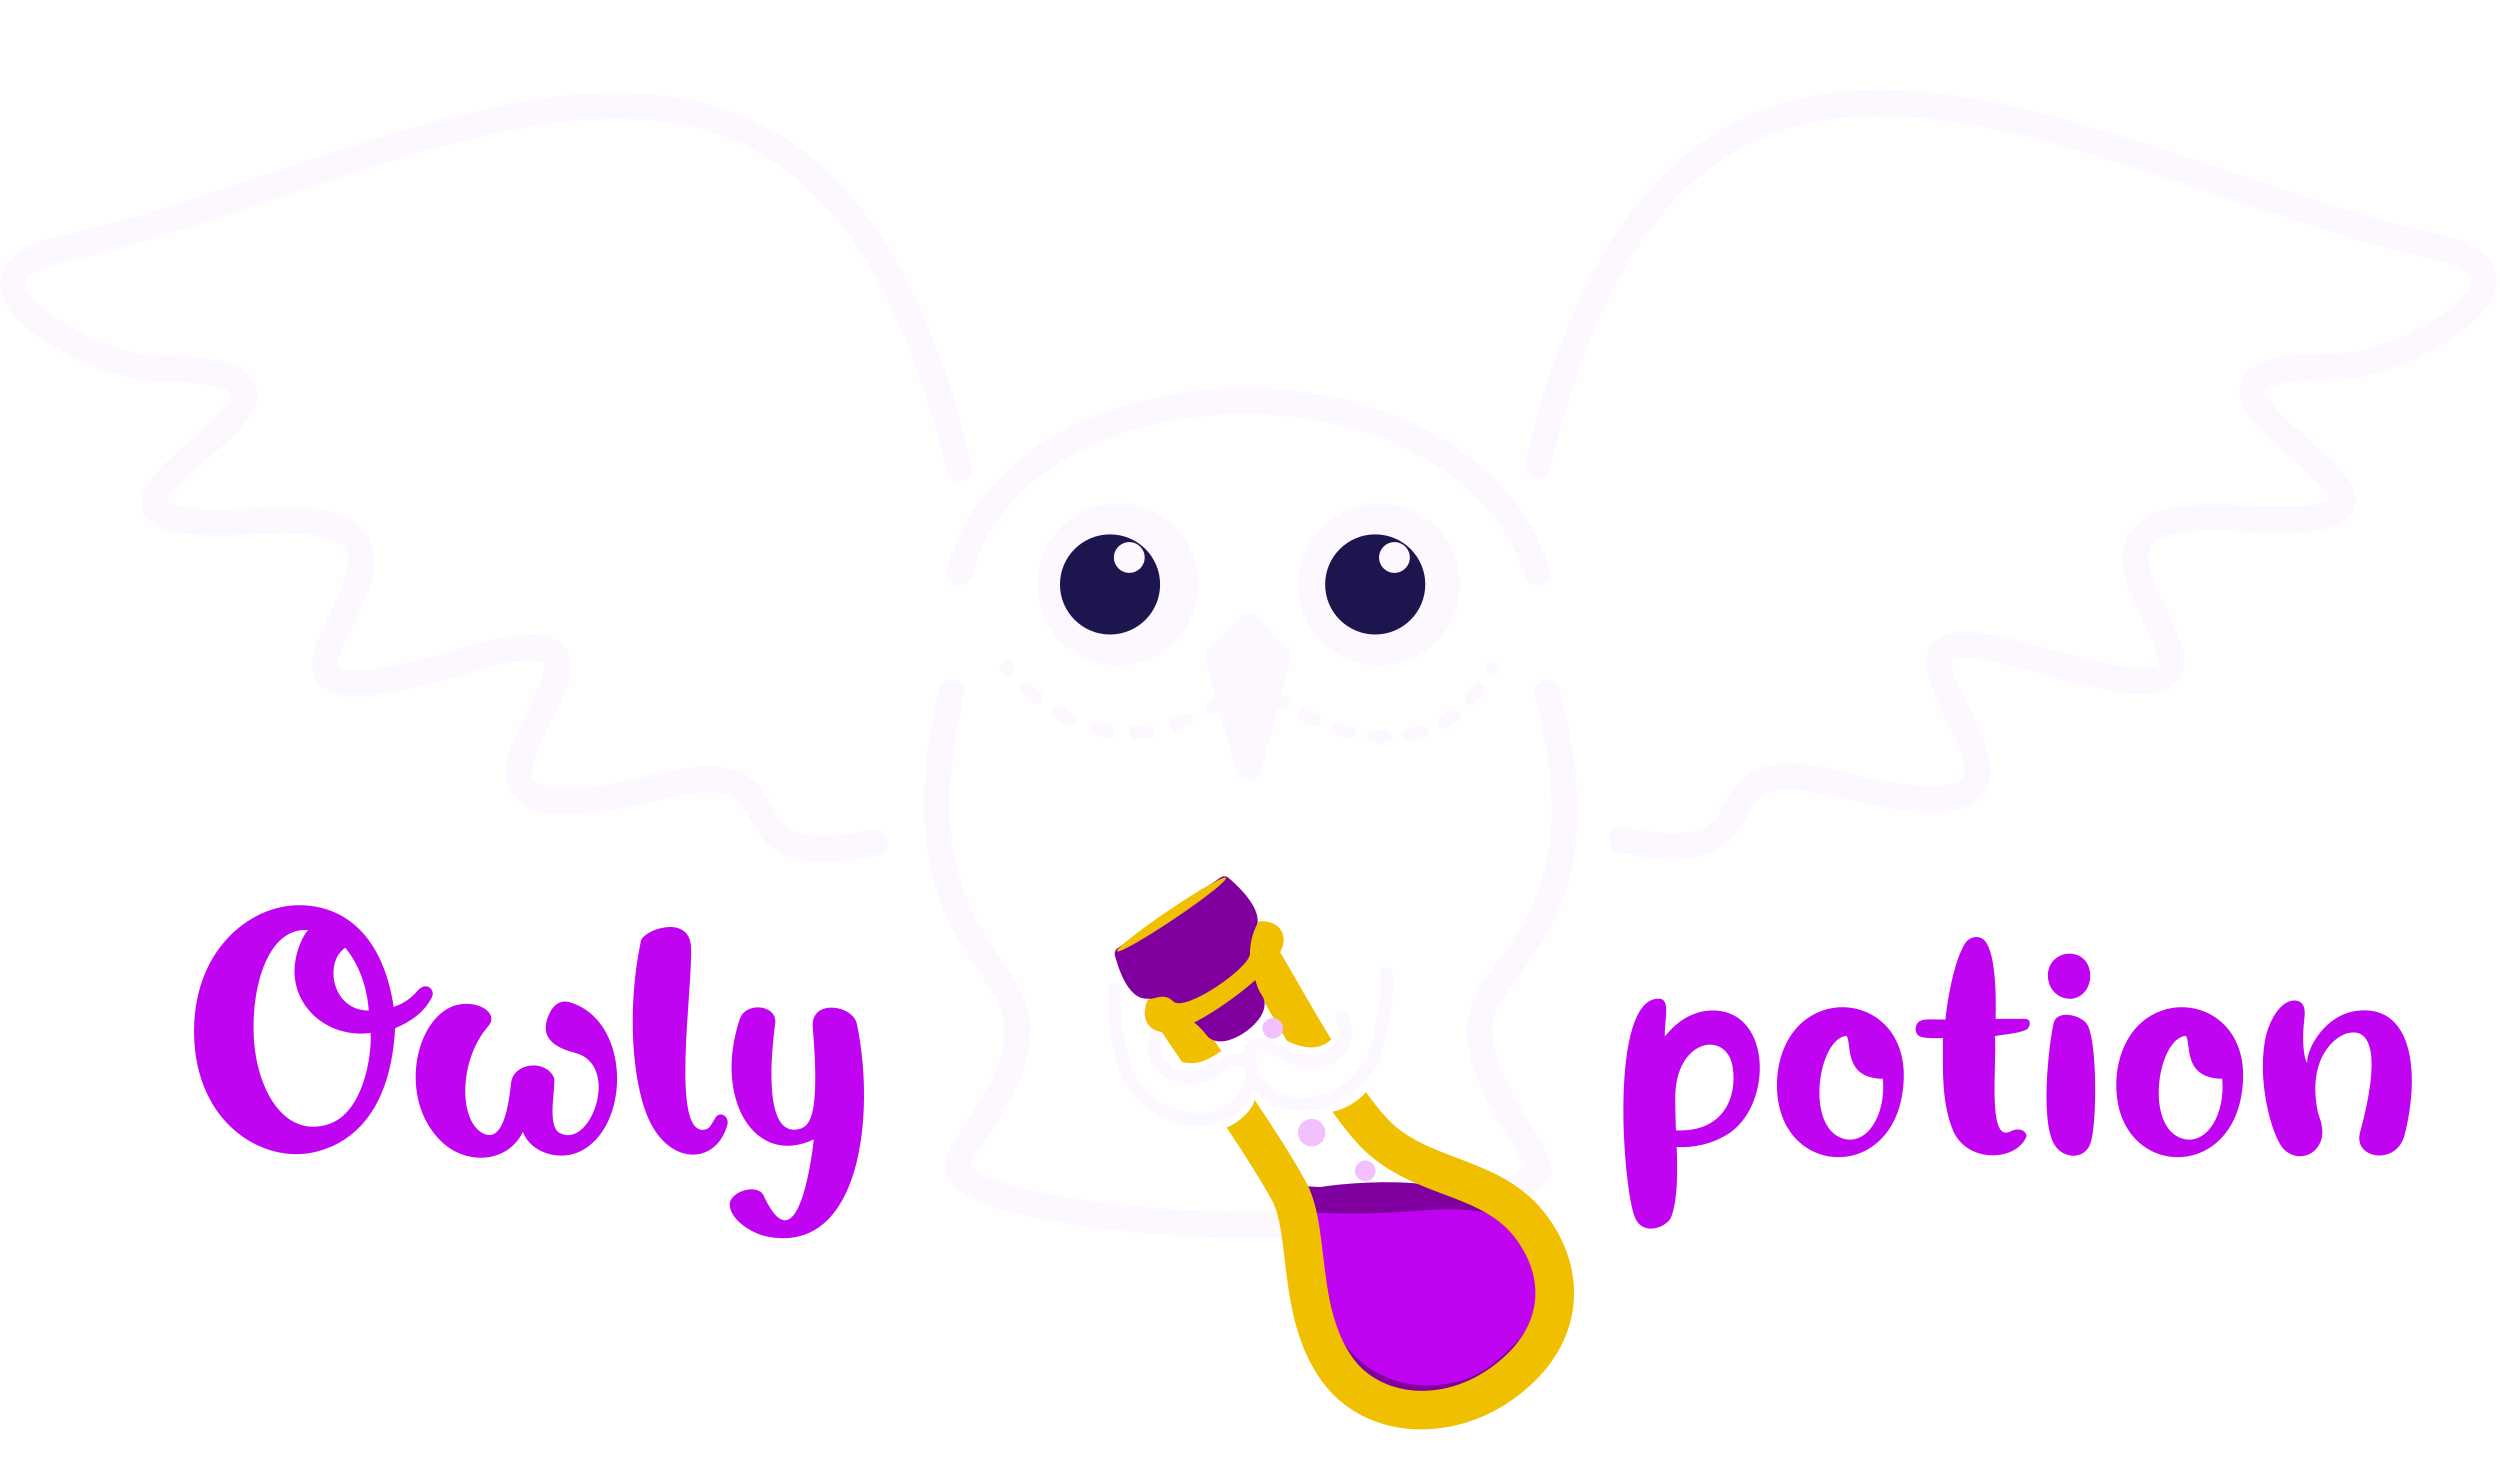 <svg width="194" height="115" viewBox="0 0 194 115" fill="none" xmlns="http://www.w3.org/2000/svg">
<g filter="url(#filter0_i_233_14467)">
<path d="M32.454 74.824C31.754 75.636 31.222 75.888 30.55 76.14C29.71 70.596 26.742 68.244 23.186 68.244C19.35 68.244 14.842 71.828 15.066 78.492C15.29 85.072 20.162 88.124 24.026 87.48C26.63 87.032 30.27 84.988 30.662 77.792C31.894 77.26 32.902 76.588 33.518 75.384C33.798 74.796 33.098 74.152 32.454 74.824ZM19.686 78.324C19.518 74.348 20.89 69.924 23.914 70.176C23.522 70.568 23.018 71.688 22.906 72.668C22.43 75.888 25.258 78.604 28.758 78.156C28.87 79.78 28.254 84.344 25.482 85.24C22.01 86.36 19.854 82.468 19.686 78.324ZM26.798 71.548C28.114 73.144 28.534 75.16 28.618 76.42C25.734 76.42 25.118 72.64 26.798 71.548ZM44.221 75.776C43.353 75.524 42.849 76.168 42.625 76.672C41.981 78.044 42.373 79.136 44.613 79.696C48.253 80.62 45.789 87.424 43.325 85.856C42.429 85.128 43.185 82.104 42.989 81.628C42.345 80.172 39.825 80.452 39.657 82.048C39.377 84.736 38.789 86.612 37.473 85.94C35.597 84.988 35.569 80.284 37.893 77.624C38.789 76.616 36.997 75.468 35.205 76.056C32.153 77.176 30.949 83.252 34.141 86.472C36.045 88.432 39.349 88.348 40.581 85.828C41.113 87.424 43.549 88.292 45.341 87.172C48.953 84.988 48.841 77.148 44.221 75.776ZM55.579 84.652C55.271 85.072 55.159 85.52 54.795 85.632C51.911 86.5 53.815 74.46 53.619 71.408C53.423 68.916 49.895 70.148 49.727 71.044C48.579 76.588 49.167 81.936 50.175 84.456C51.743 88.516 55.579 88.488 56.447 85.268C56.587 84.652 55.943 84.232 55.579 84.652ZM66.511 77.54C66.287 75.972 62.899 75.468 63.067 77.68C63.627 84.372 62.899 85.296 62.143 85.576C59.511 86.416 59.651 81.208 60.155 77.428C60.351 75.972 57.887 75.692 57.411 77.064C55.339 83.252 58.559 88.6 63.151 86.416C63.151 86.416 62.087 96.888 59.259 90.784C58.783 89.748 56.487 90.504 56.627 91.568C56.739 92.632 58.195 93.668 59.483 93.948C66.819 95.432 67.939 84.456 66.511 77.54Z" fill="#C003F0"/>
</g>
<path d="M74.443 36.388C63.536 -9.63 32.5 13.08 4.71 19.355C-5.143 21.58 7.171 28.619 12.33 28.619C32.948 28.619 -3.178 41.908 20.099 40.422C41.166 39.078 10.687 58.841 35.787 51.329C56.257 45.203 25.411 67.403 51.176 61.041C63.279 58.053 54.613 68.213 67.91 65.374" stroke="#FDF7FF" stroke-width="2" stroke-linecap="round"/>
<path d="M119.308 36.183C130.215 -9.836 161.251 12.875 189.041 19.15C198.894 21.375 186.58 28.413 181.421 28.413C160.803 28.413 196.929 41.703 173.652 40.217C152.585 38.872 183.064 58.636 157.964 51.124C137.495 44.998 168.34 67.198 142.575 60.836C130.472 57.847 139.138 68.007 125.841 65.168" stroke="#FDF7FF" stroke-width="2" stroke-linecap="round"/>
<path d="M74.444 44.456C79.075 26.826 113.63 26.527 119.308 44.456" stroke="#FDF7FF" stroke-width="2" stroke-linecap="round"/>
<path d="M73.846 53.72C69.513 71.948 78.967 74.488 78.967 79.867C78.967 85.245 73.289 89.578 74.485 91.072C77.992 95.456 112.883 97.348 119.308 91.072C120.226 90.176 114.825 84.78 114.825 79.867C114.825 74.488 124.985 72.247 120.055 53.72" stroke="#FDF7FF" stroke-width="2" stroke-linecap="round" stroke-linejoin="round"/>
<path d="M96.896 52.674L97.222 52.294C97.022 52.123 96.722 52.136 96.538 52.325L96.896 52.674ZM77.837 52.213C78.015 52.424 78.33 52.451 78.541 52.273C78.752 52.095 78.779 51.779 78.601 51.568L77.837 52.213ZM79.986 53.045C79.786 52.855 79.47 52.862 79.279 53.063C79.089 53.263 79.097 53.579 79.297 53.77L79.986 53.045ZM80.1 54.486C80.313 54.663 80.628 54.635 80.805 54.422C80.982 54.211 80.953 53.895 80.741 53.718L80.1 54.486ZM82.377 54.888C82.14 54.746 81.833 54.822 81.691 55.059C81.549 55.296 81.625 55.603 81.862 55.745L82.377 54.888ZM82.819 56.264C83.067 56.384 83.366 56.281 83.487 56.032C83.607 55.784 83.503 55.484 83.255 55.364L82.819 56.264ZM85.122 56.054C84.854 55.985 84.582 56.146 84.513 56.413C84.444 56.681 84.604 56.953 84.872 57.023L85.122 56.054ZM85.946 57.241C86.219 57.282 86.474 57.093 86.514 56.82C86.555 56.547 86.367 56.292 86.093 56.252L85.946 57.241ZM88.073 56.338C87.797 56.354 87.587 56.591 87.603 56.866C87.62 57.142 87.856 57.352 88.132 57.336L88.073 56.338ZM89.219 57.218C89.492 57.175 89.678 56.919 89.635 56.646C89.592 56.374 89.336 56.187 89.063 56.23L89.219 57.218ZM91.004 55.744C90.743 55.833 90.603 56.118 90.693 56.379C90.782 56.64 91.067 56.779 91.328 56.69L91.004 55.744ZM92.336 56.3C92.59 56.191 92.707 55.897 92.598 55.644C92.489 55.39 92.195 55.273 91.941 55.382L92.336 56.3ZM93.74 54.455C93.503 54.598 93.427 54.905 93.569 55.141C93.711 55.378 94.019 55.455 94.255 55.312L93.74 54.455ZM95.159 54.73C95.386 54.573 95.444 54.262 95.287 54.034C95.13 53.807 94.819 53.749 94.592 53.906L95.159 54.73ZM96.187 52.655C95.982 52.84 95.965 53.156 96.149 53.361C96.334 53.567 96.65 53.584 96.856 53.399L96.187 52.655ZM96.948 53.359C97.166 53.53 97.48 53.492 97.65 53.275C97.821 53.057 97.783 52.743 97.565 52.572L96.948 53.359ZM99.06 53.643C98.829 53.492 98.519 53.555 98.367 53.786C98.215 54.016 98.279 54.327 98.51 54.478L99.06 53.643ZM99.323 54.993C99.559 55.136 99.867 55.06 100.01 54.824C100.153 54.588 100.077 54.28 99.841 54.137L99.323 54.993ZM101.453 55.028C101.206 54.904 100.906 55.005 100.782 55.252C100.659 55.499 100.759 55.799 101.007 55.922L101.453 55.028ZM101.877 56.332C102.129 56.444 102.424 56.33 102.536 56.078C102.648 55.825 102.534 55.53 102.282 55.418L101.877 56.332ZM103.988 56.071C103.725 55.987 103.443 56.132 103.359 56.395C103.275 56.658 103.419 56.939 103.682 57.023L103.988 56.071ZM104.617 57.292C104.884 57.36 105.156 57.197 105.224 56.93C105.292 56.662 105.13 56.39 104.862 56.322L104.617 57.292ZM106.638 56.638C106.363 56.611 106.118 56.812 106.092 57.087C106.065 57.361 106.266 57.606 106.541 57.633L106.638 56.638ZM107.524 57.685C107.8 57.688 108.026 57.465 108.028 57.189C108.03 56.913 107.808 56.688 107.532 56.685L107.524 57.685ZM109.299 56.522C109.028 56.577 108.853 56.84 108.907 57.111C108.961 57.382 109.225 57.557 109.496 57.503L109.299 56.522ZM110.461 57.252C110.724 57.167 110.868 56.885 110.783 56.622C110.699 56.359 110.417 56.215 110.154 56.3L110.461 57.252ZM111.755 55.571C111.518 55.713 111.442 56.02 111.585 56.257C111.727 56.493 112.034 56.57 112.271 56.427L111.755 55.571ZM113.092 55.869C113.312 55.702 113.355 55.388 113.187 55.169C113.02 54.949 112.706 54.906 112.487 55.073L113.092 55.869ZM113.792 53.859C113.608 54.065 113.626 54.381 113.831 54.565C114.037 54.749 114.353 54.732 114.537 54.526L113.792 53.859ZM115.163 53.766C115.33 53.546 115.287 53.233 115.067 53.066C114.847 52.899 114.533 52.942 114.366 53.162L115.163 53.766ZM115.354 51.654C115.218 51.894 115.302 52.199 115.542 52.335C115.782 52.472 116.087 52.388 116.224 52.148L115.354 51.654ZM77.49 51.791C77.605 51.935 77.721 52.076 77.837 52.213L78.601 51.568C78.491 51.437 78.38 51.303 78.27 51.166L77.49 51.791ZM79.297 53.77C79.564 54.024 79.832 54.263 80.1 54.486L80.741 53.718C80.49 53.509 80.238 53.285 79.986 53.045L79.297 53.77ZM81.862 55.745C82.181 55.937 82.5 56.109 82.819 56.264L83.255 55.364C82.964 55.223 82.671 55.065 82.377 54.888L81.862 55.745ZM84.872 57.023C85.233 57.116 85.591 57.188 85.946 57.241L86.093 56.252C85.773 56.204 85.449 56.139 85.122 56.054L84.872 57.023ZM88.132 57.336C88.501 57.314 88.864 57.274 89.219 57.218L89.063 56.23C88.739 56.281 88.409 56.318 88.073 56.338L88.132 57.336ZM91.328 56.69C91.676 56.571 92.012 56.44 92.336 56.3L91.941 55.382C91.639 55.512 91.326 55.633 91.004 55.744L91.328 56.69ZM94.255 55.312C94.579 55.117 94.881 54.921 95.159 54.73L94.592 53.906C94.33 54.087 94.045 54.272 93.74 54.455L94.255 55.312ZM96.856 53.399C96.982 53.285 97.08 53.193 97.148 53.128C97.181 53.096 97.207 53.07 97.225 53.053C97.234 53.044 97.241 53.037 97.246 53.032C97.248 53.029 97.25 53.027 97.251 53.026C97.252 53.025 97.253 53.024 97.253 53.024C97.254 53.024 97.254 53.023 97.254 53.023C97.254 53.023 97.254 53.023 97.254 53.023C97.254 53.023 97.254 53.023 97.254 53.023C97.254 53.023 97.254 53.023 97.254 53.023C97.254 53.023 97.254 53.023 96.896 52.674C96.538 52.325 96.538 52.325 96.538 52.325C96.538 52.325 96.538 52.325 96.538 52.325C96.538 52.325 96.538 52.325 96.538 52.325C96.538 52.325 96.538 52.325 96.538 52.325C96.538 52.325 96.538 52.325 96.538 52.325C96.538 52.325 96.538 52.325 96.538 52.325C96.537 52.326 96.536 52.327 96.535 52.328C96.532 52.331 96.526 52.337 96.519 52.344C96.505 52.358 96.483 52.38 96.454 52.408C96.394 52.465 96.305 52.55 96.187 52.655L96.856 53.399ZM96.896 52.674C96.57 53.053 96.57 53.053 96.57 53.053C96.57 53.053 96.571 53.053 96.571 53.053C96.571 53.053 96.571 53.053 96.571 53.053C96.571 53.053 96.571 53.053 96.571 53.053C96.571 53.053 96.571 53.054 96.571 53.054C96.572 53.054 96.572 53.055 96.573 53.055C96.574 53.056 96.576 53.058 96.578 53.06C96.583 53.064 96.589 53.069 96.598 53.076C96.615 53.09 96.639 53.111 96.671 53.137C96.735 53.19 96.828 53.265 96.948 53.359L97.565 52.572C97.452 52.483 97.365 52.413 97.306 52.365C97.278 52.341 97.256 52.323 97.242 52.311C97.234 52.305 97.229 52.301 97.226 52.298C97.224 52.297 97.223 52.295 97.223 52.295C97.222 52.295 97.222 52.294 97.222 52.294C97.222 52.294 97.222 52.294 97.222 52.294C97.222 52.294 97.222 52.294 97.222 52.294C97.222 52.294 97.222 52.294 97.222 52.294C97.222 52.294 97.222 52.294 97.222 52.294C97.222 52.294 97.222 52.294 96.896 52.674ZM98.51 54.478C98.761 54.644 99.033 54.817 99.323 54.993L99.841 54.137C99.562 53.968 99.301 53.803 99.06 53.643L98.51 54.478ZM101.007 55.922C101.287 56.062 101.578 56.2 101.877 56.332L102.282 55.418C101.998 55.292 101.721 55.161 101.453 55.028L101.007 55.922ZM103.682 57.023C103.989 57.122 104.3 57.212 104.617 57.292L104.862 56.322C104.567 56.248 104.275 56.164 103.988 56.071L103.682 57.023ZM106.541 57.633C106.866 57.664 107.194 57.683 107.524 57.685L107.532 56.685C107.234 56.683 106.935 56.666 106.638 56.638L106.541 57.633ZM109.496 57.503C109.818 57.438 110.14 57.355 110.461 57.252L110.154 56.3C109.871 56.391 109.585 56.465 109.299 56.522L109.496 57.503ZM112.271 56.427C112.548 56.26 112.822 56.074 113.092 55.869L112.487 55.073C112.245 55.257 112.001 55.422 111.755 55.571L112.271 56.427ZM114.537 54.526C114.75 54.288 114.959 54.035 115.163 53.766L114.366 53.162C114.178 53.41 113.986 53.642 113.792 53.859L114.537 54.526ZM116.224 52.148C116.304 52.006 116.384 51.861 116.462 51.713L115.579 51.244C115.505 51.384 115.43 51.52 115.354 51.654L116.224 52.148Z" fill="#FDF7FF"/>
<path d="M94.506 51.03L96.896 48.64L99.137 51.03L96.896 59.547L94.506 51.03Z" fill="#FDF7FF" stroke="#FDF7FF" stroke-width="2" stroke-linecap="round" stroke-linejoin="round"/>
<circle cx="86.736" cy="45.353" r="6.275" fill="#FDF7FF"/>
<circle cx="86.139" cy="45.353" r="3.885" fill="#1D164E"/>
<circle cx="87.633" cy="43.261" r="1.195" fill="#FDF7FF"/>
<circle cx="107.015" cy="45.353" r="6.275" fill="#FDF7FF"/>
<circle cx="106.716" cy="45.353" r="3.885" fill="#1D164E"/>
<circle cx="108.21" cy="43.261" r="1.195" fill="#FDF7FF"/>
<g filter="url(#filter1_i_233_14467)">
<path d="M133.217 76.42C130.529 76.252 129.185 78.576 129.185 78.408C129.185 76.952 129.633 75.524 128.737 75.496C124.845 75.412 125.909 90.28 126.889 92.52C127.505 93.948 129.353 93.248 129.689 92.436C130.165 91.204 130.193 89.132 130.109 87.004C131.257 87.088 132.909 86.836 134.309 85.856C137.529 83.504 137.417 76.7 133.189 76.42H133.217ZM129.997 83.14C130.025 78.632 133.945 77.904 134.449 80.76C134.841 83.168 133.721 85.884 130.053 85.716C130.025 84.792 129.997 83.924 129.997 83.14ZM137.936 81.32C137.124 89.636 147.652 90.224 147.736 81.46C147.736 74.712 138.804 74.124 137.936 81.32ZM143.032 86.36C140.036 85.464 141.1 78.576 143.284 78.38C143.732 78.884 142.976 81.684 146.112 81.712C146.364 84.54 144.88 86.892 143.032 86.36ZM154.859 77.064C154.971 72.696 154.355 71.52 154.187 71.24C153.851 70.596 153.095 70.54 152.591 71.072C152.451 71.24 152.339 71.436 152.255 71.66C151.583 72.948 151.079 75.776 150.967 77.12C149.875 77.12 149.399 77.036 148.979 77.232C148.559 77.484 148.531 78.184 148.951 78.408C149.287 78.604 150.519 78.576 150.771 78.548V80.62C150.771 82.832 151.023 84.54 151.611 85.856C152.815 88.32 156.483 88.068 157.239 86.22C157.351 85.94 156.847 85.38 156.007 85.8C154.187 86.724 154.971 80.676 154.803 78.408C155.279 78.296 156.567 78.212 157.183 77.932C157.575 77.764 157.687 77.064 157.127 77.064H154.859ZM160.287 72.024C158.131 72.5 158.663 75.692 160.847 75.496C162.807 75.132 162.667 71.716 160.287 72.024ZM162.023 77.596C161.659 76.812 159.811 76.336 159.419 77.232C159.167 77.764 158.159 84.876 159.447 86.864C160.147 87.956 161.771 88.012 162.219 86.724C162.751 85.128 162.723 78.968 162.023 77.596ZM164.268 81.32C163.456 89.636 173.984 90.224 174.068 81.46C174.068 74.712 165.136 74.124 164.268 81.32ZM169.364 86.36C166.368 85.464 167.432 78.576 169.616 78.38C170.064 78.884 169.308 81.684 172.444 81.712C172.696 84.54 171.212 86.892 169.364 86.36ZM182.843 76.448C180.463 76.756 178.979 79.332 179.035 80.508C178.559 79.584 178.755 77.54 178.811 77.092C178.923 76.392 178.839 75.636 178.027 75.636C176.991 75.664 176.207 77.064 175.899 78.156C175.003 81.572 176.291 86.276 177.243 87.2C178.251 88.18 179.791 87.732 180.155 86.36C180.267 85.94 180.211 85.492 180.099 85.044L179.875 84.344C178.979 80.144 181.219 78.324 182.283 78.156C184.019 77.792 184.747 79.948 183.151 85.828C182.535 87.956 185.979 88.488 186.595 86.08C187.883 80.984 187.099 75.86 182.843 76.448Z" fill="#C003F0"/>
</g>
<path d="M86.513 76.729C86.214 78.223 86.849 82.032 87.559 83.453C88.904 86.142 91.529 86.889 93.087 86.889C97.719 86.889 98.615 80.165 94.574 82.855C91.35 85 88.605 82.108 89.95 80.165" stroke="#FDF7FF" stroke-linecap="round" stroke-linejoin="round"/>
<path d="M107.527 75.534C107.826 77.028 107.191 80.837 106.481 82.257C105.136 84.947 102.511 85.694 100.953 85.694C96.321 85.694 95.425 78.97 99.466 81.659C102.69 83.805 105.435 80.912 104.091 78.97" stroke="#FDF7FF" stroke-linecap="round" stroke-linejoin="round"/>
<path d="M113.229 92.621C113.234 93.067 110.421 93.319 107.285 93.356C104.15 93.393 100.796 93.117 100.791 92.671C100.786 92.225 104.138 91.778 107.274 91.74C110.41 91.703 113.224 92.175 113.229 92.621Z" fill="#7F009F"/>
<path d="M102.574 102.726C101.467 96.823 99.939 92.952 100.781 93.015C108.55 93.597 110.791 92.417 114.975 93.015C116.706 93.262 118.36 94.133 119.756 96.75C120.951 98.991 120.652 102.428 118.561 104.669C116.868 106.483 115.157 107.994 112.285 108.404C106.757 109.194 103.078 105.416 102.574 102.726Z" fill="#C003F0" stroke="#7F009F" stroke-width="2" stroke-linecap="round" stroke-linejoin="round"/>
<path fill-rule="evenodd" clip-rule="evenodd" d="M90.463 77.135C89.687 77.441 89.53 78.157 89.51 78.436C89.491 78.703 89.548 78.91 89.566 78.974C89.612 79.136 89.677 79.268 89.704 79.324C89.774 79.462 89.866 79.617 89.954 79.76C90.14 80.061 90.411 80.472 90.735 80.952C91.019 81.373 91.354 81.864 91.725 82.405C93.004 82.754 94.016 82.07 94.761 81.567C94.767 81.563 94.773 81.559 94.779 81.555C94.738 81.494 94.697 81.434 94.656 81.375L94.655 81.374C94.105 80.572 93.616 79.859 93.222 79.275L93.18 79.211C94.68 78.468 96.073 77.534 97.305 76.35C97.43 76.567 97.565 76.803 97.709 77.054L97.71 77.056C98.214 77.935 98.824 78.999 99.488 80.127C99.612 80.337 99.738 80.55 99.867 80.765C101.345 81.508 102.538 81.424 103.305 80.654C102.884 79.969 102.471 79.278 102.073 78.603C101.418 77.493 100.823 76.454 100.321 75.578L100.321 75.578C100.137 75.258 99.967 74.96 99.81 74.688C99.522 74.188 99.273 73.763 99.088 73.467C99.001 73.326 98.903 73.174 98.81 73.052C98.775 73.006 98.68 72.88 98.546 72.762L98.545 72.761C98.495 72.718 98.304 72.549 98.006 72.451C97.839 72.395 97.556 72.334 97.216 72.407C96.844 72.486 96.544 72.695 96.343 72.951C94.828 74.882 92.835 76.202 90.463 77.135ZM106 84.753C105.371 85.51 104.262 86.119 103.396 86.268C104.11 87.269 104.815 88.167 105.473 88.865C107.431 90.945 109.88 91.865 111.949 92.643C112.106 92.702 112.26 92.76 112.412 92.817C114.658 93.67 116.439 94.459 117.718 96.249C118.891 97.889 119.34 99.639 119.072 101.277C118.805 102.906 117.795 104.623 115.669 106.143C111.808 108.903 107.082 108.321 104.968 105.363C103.634 103.498 103.151 101.155 102.827 98.671C102.774 98.266 102.724 97.845 102.674 97.422C102.578 96.615 102.481 95.8 102.362 95.068C102.177 93.938 101.906 92.771 101.377 91.783C100.439 90.033 98.893 87.637 97.352 85.337C97.272 85.983 96.335 87.028 95.188 87.499C96.592 89.606 97.923 91.689 98.732 93.2C99.021 93.738 99.23 94.505 99.401 95.553C99.511 96.226 99.593 96.919 99.683 97.675L99.683 97.675L99.683 97.675C99.734 98.113 99.789 98.571 99.852 99.059C100.182 101.587 100.727 104.59 102.527 107.108C105.862 111.773 112.595 112.029 117.414 108.583C120.062 106.69 121.613 104.32 122.032 101.762C122.45 99.212 121.711 96.675 120.159 94.504C118.304 91.91 115.722 90.866 113.477 90.013L113.134 89.883C110.953 89.057 109.122 88.364 107.657 86.809C107.145 86.266 106.585 85.56 106 84.753Z" fill="#F0C000"/>
<path d="M89 77C87.718 77.042 87 74 87 74L95 68.5C95 68.5 97.554 70.554 97.029 71.855C96.378 73.468 96.647 76.306 97.5 77.5C98.353 78.694 94.853 81.194 94 80C93.147 78.806 90.442 76.953 89 77Z" fill="#7F009F" stroke="#7F009F" stroke-linecap="round" stroke-linejoin="round"/>
<path fill-rule="evenodd" clip-rule="evenodd" d="M89.458 77.476C90.124 77.315 90.548 77.213 91.048 77.713C91.923 78.588 97 75.11 97 74C97 73.891 97.004 73.781 97.011 73.67C97.014 73.666 97.018 73.663 97.021 73.659C97.018 73.66 97.015 73.661 97.011 73.662C97.06 72.938 97.266 72.193 97.672 71.494C97.749 71.49 97.825 71.487 97.9 71.488C98.218 71.49 98.601 71.537 98.939 71.739C99.342 71.978 99.581 72.378 99.61 72.832C99.634 73.212 99.507 73.551 99.388 73.792C99.26 74.05 99.086 74.303 98.897 74.543C98.154 75.482 96.839 76.613 95.501 77.579C94.165 78.545 92.677 79.44 91.546 79.845C91.258 79.948 90.959 80.031 90.671 80.068C90.399 80.103 90.034 80.111 89.68 79.958C89.263 79.779 88.971 79.426 88.869 78.98C88.783 78.599 88.85 78.22 88.945 77.91C88.98 77.793 89.025 77.677 89.078 77.564C89.214 77.534 89.34 77.504 89.458 77.476ZM97.622 72.842C97.622 72.842 97.622 72.843 97.621 72.846C97.622 72.843 97.622 72.842 97.622 72.842ZM90.353 78.089C90.353 78.089 90.355 78.089 90.358 78.089C90.355 78.089 90.353 78.089 90.353 78.089Z" fill="#F0C000"/>
<path d="M95.13 68.124C95.251 68.303 93.652 69.594 91.252 71.212C88.852 72.831 86.808 73.998 86.686 73.819C86.565 73.639 88.413 72.181 90.813 70.562C93.213 68.943 95.008 67.944 95.13 68.124Z" fill="#F0C000"/>
<g filter="url(#filter2_f_233_14467)">
<circle cx="101.788" cy="87.896" r="1.067" transform="rotate(14.94 101.788 87.896)" fill="#F2BFFF"/>
</g>
<g filter="url(#filter3_f_233_14467)">
<circle cx="105.944" cy="90.857" r="0.8" transform="rotate(14.94 105.944 90.857)" fill="#F2BFFF"/>
</g>
<g filter="url(#filter4_f_233_14467)">
<circle cx="98.772" cy="79.8" r="0.8" transform="rotate(14.94 98.772 79.8)" fill="#F2BFFF"/>
</g>
<defs>
<filter id="filter0_i_233_14467" x="14.842" y="68.244" width="53.097" height="30.644" filterUnits="userSpaceOnUse" color-interpolation-filters="sRGB">
<feFlood flood-opacity="0" result="BackgroundImageFix"/>
<feBlend mode="normal" in="SourceGraphic" in2="BackgroundImageFix" result="shape"/>
<feColorMatrix in="SourceAlpha" type="matrix" values="0 0 0 0 0 0 0 0 0 0 0 0 0 0 0 0 0 0 127 0" result="hardAlpha"/>
<feOffset dy="2"/>
<feGaussianBlur stdDeviation="3"/>
<feComposite in2="hardAlpha" operator="arithmetic" k2="-1" k3="1"/>
<feColorMatrix type="matrix" values="0 0 0 0 0.94 0 0 0 0 0.752 0 0 0 0 1.19209e-07 0 0 0 0.5 0"/>
<feBlend mode="normal" in2="shape" result="effect1_innerShadow_233_14467"/>
</filter>
<filter id="filter1_i_233_14467" x="124.845" y="70.54" width="63.038" height="25.408" filterUnits="userSpaceOnUse" color-interpolation-filters="sRGB">
<feFlood flood-opacity="0" result="BackgroundImageFix"/>
<feBlend mode="normal" in="SourceGraphic" in2="BackgroundImageFix" result="shape"/>
<feColorMatrix in="SourceAlpha" type="matrix" values="0 0 0 0 0 0 0 0 0 0 0 0 0 0 0 0 0 0 127 0" result="hardAlpha"/>
<feOffset dy="2"/>
<feGaussianBlur stdDeviation="3"/>
<feComposite in2="hardAlpha" operator="arithmetic" k2="-1" k3="1"/>
<feColorMatrix type="matrix" values="0 0 0 0 0.94 0 0 0 0 0.752 0 0 0 0 1.19209e-07 0 0 0 0.5 0"/>
<feBlend mode="normal" in2="shape" result="effect1_innerShadow_233_14467"/>
</filter>
<filter id="filter2_f_233_14467" x="96.721" y="82.829" width="10.135" height="10.135" filterUnits="userSpaceOnUse" color-interpolation-filters="sRGB">
<feFlood flood-opacity="0" result="BackgroundImageFix"/>
<feBlend mode="normal" in="SourceGraphic" in2="BackgroundImageFix" result="shape"/>
<feGaussianBlur stdDeviation="2" result="effect1_foregroundBlur_233_14467"/>
</filter>
<filter id="filter3_f_233_14467" x="101.143" y="86.056" width="9.601" height="9.601" filterUnits="userSpaceOnUse" color-interpolation-filters="sRGB">
<feFlood flood-opacity="0" result="BackgroundImageFix"/>
<feBlend mode="normal" in="SourceGraphic" in2="BackgroundImageFix" result="shape"/>
<feGaussianBlur stdDeviation="2" result="effect1_foregroundBlur_233_14467"/>
</filter>
<filter id="filter4_f_233_14467" x="93.972" y="75" width="9.601" height="9.601" filterUnits="userSpaceOnUse" color-interpolation-filters="sRGB">
<feFlood flood-opacity="0" result="BackgroundImageFix"/>
<feBlend mode="normal" in="SourceGraphic" in2="BackgroundImageFix" result="shape"/>
<feGaussianBlur stdDeviation="2" result="effect1_foregroundBlur_233_14467"/>
</filter>
</defs>
</svg>
